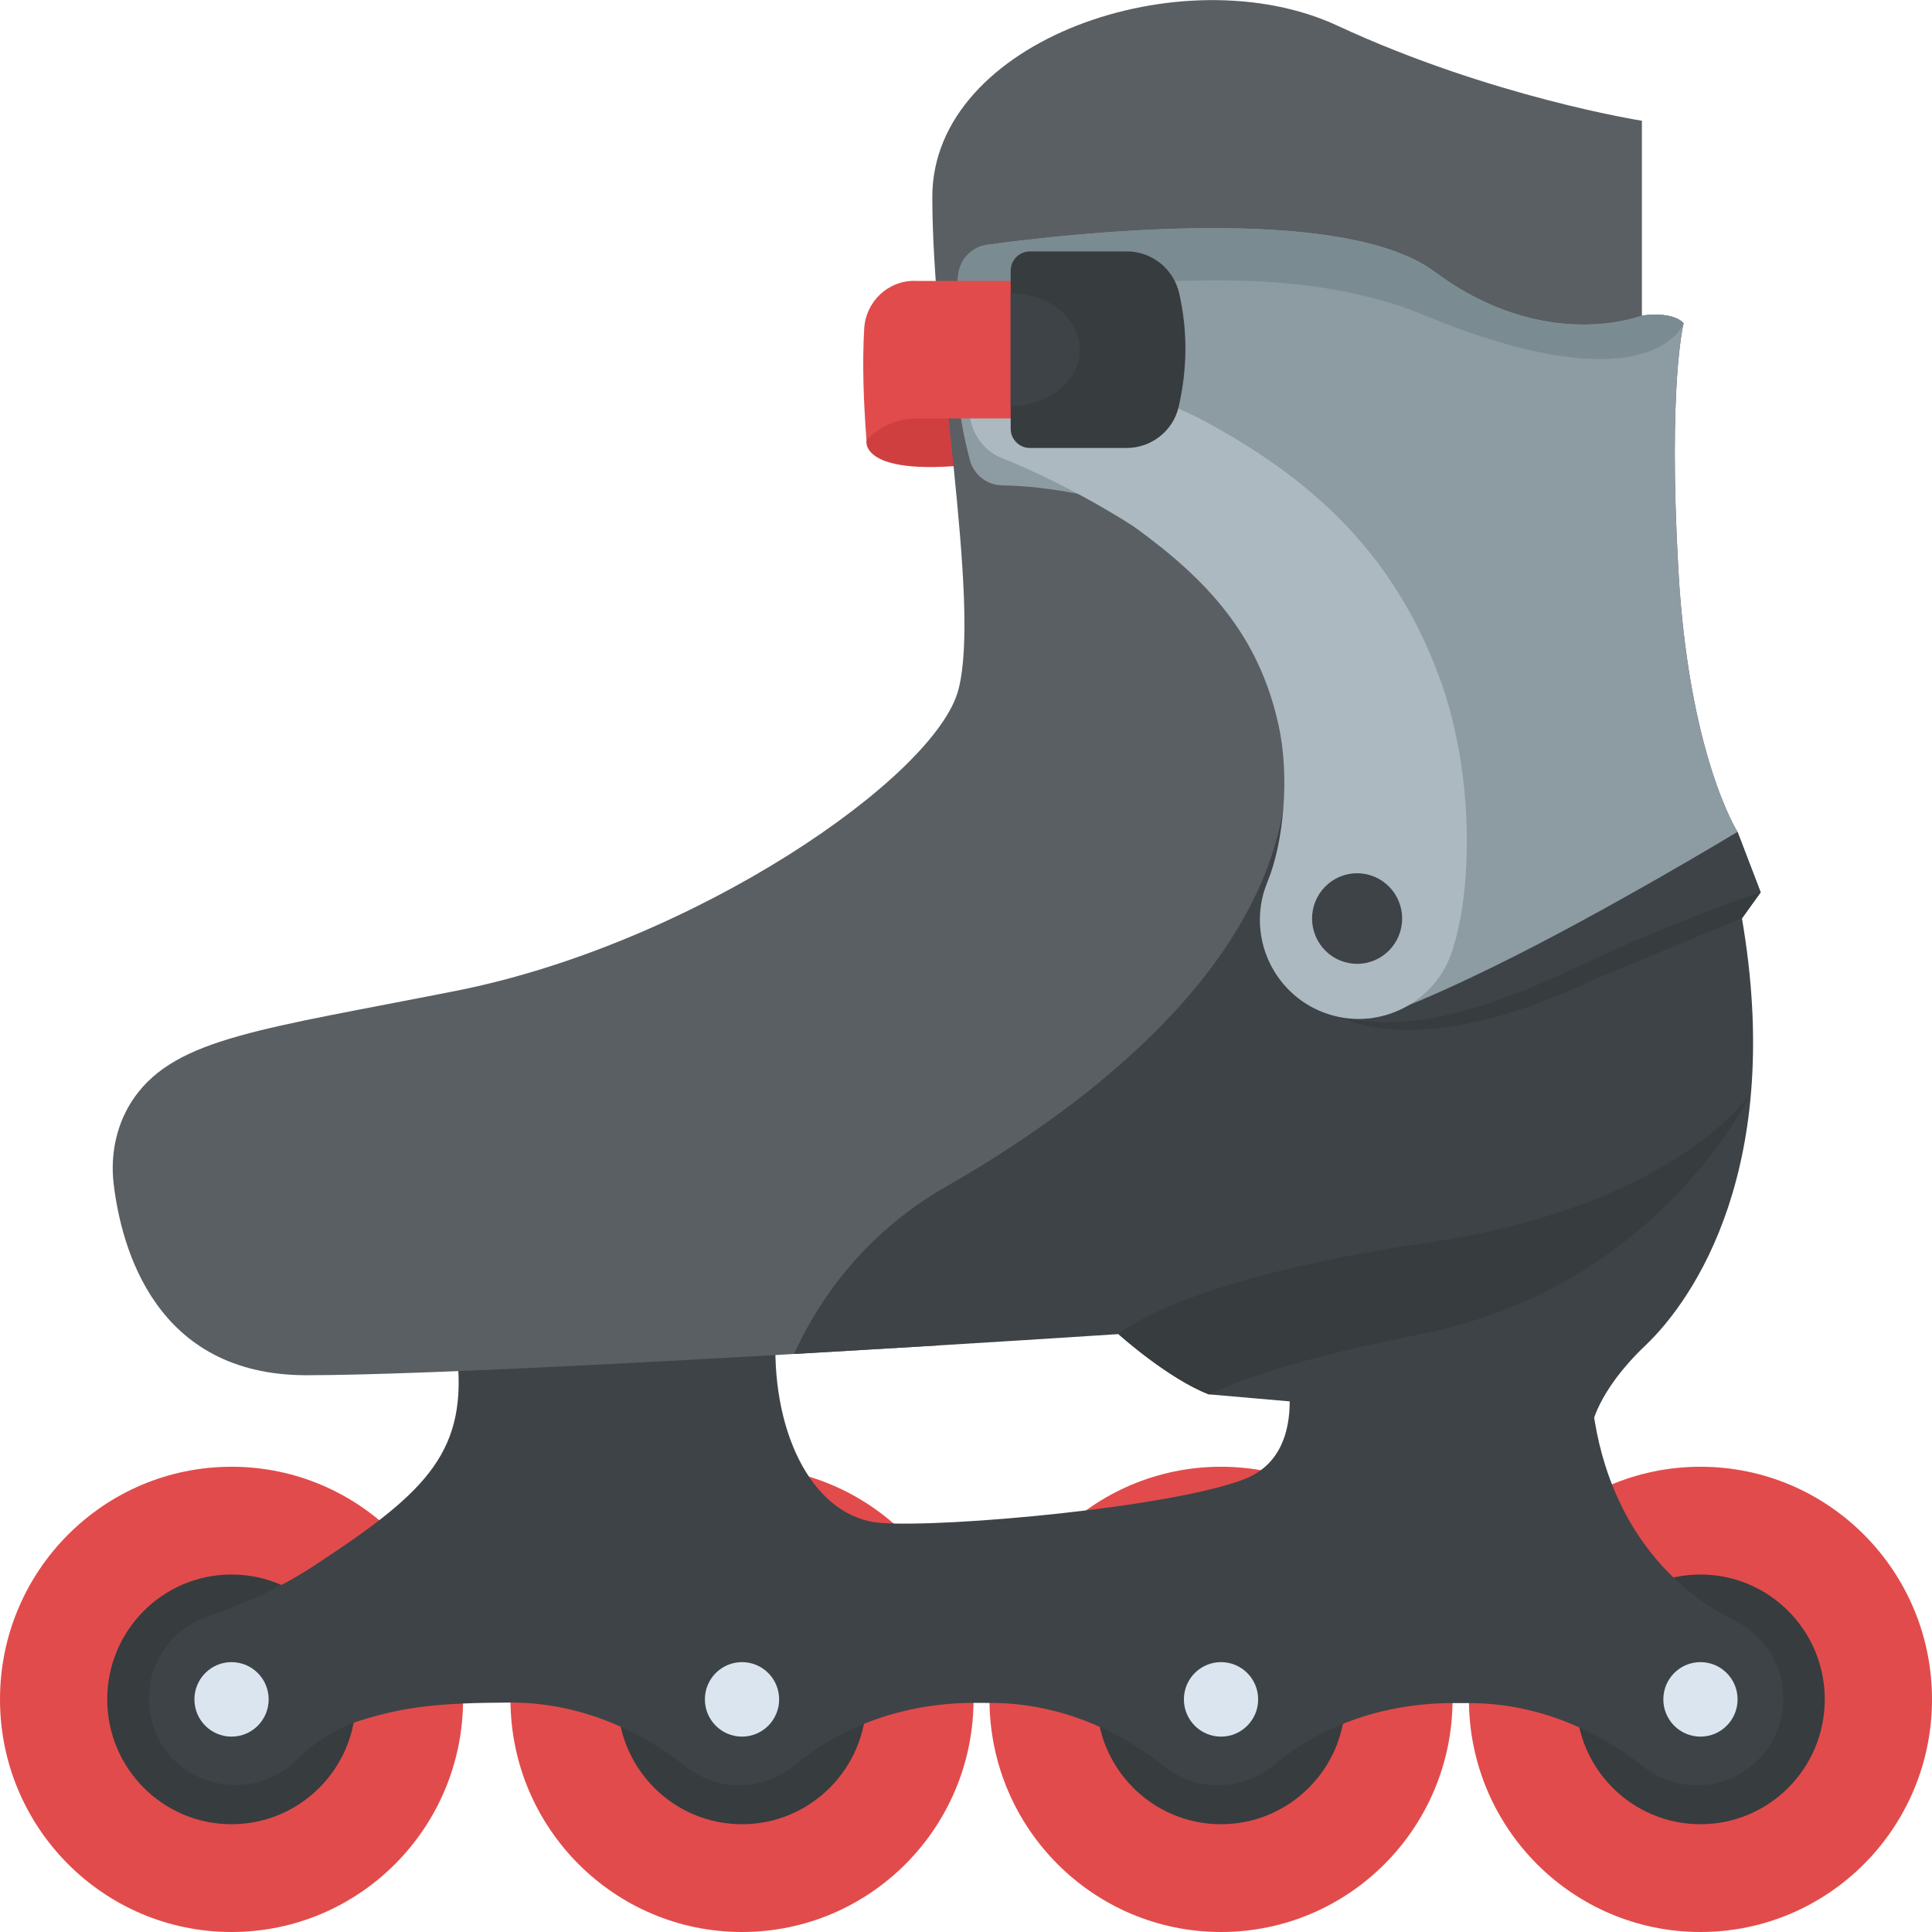<?xml version="1.0" encoding="utf-8"?>
<!-- Generator: Adobe Illustrator 21.1.0, SVG Export Plug-In . SVG Version: 6.00 Build 0)  -->
<svg version="1.1" id="Layer_1" xmlns="http://www.w3.org/2000/svg" xmlns:xlink="http://www.w3.org/1999/xlink" x="0px" y="0px"
	 viewBox="0 0 32 32" style="enable-background:new 0 0 32 32;" xml:space="preserve">
<style type="text/css">
	.st0{fill:#E9EFF4;}
	.st1{fill:#BBC7D1;}
	.st2{fill:#E24B4B;}
	.st3{fill:#D23F77;}
	.st4{fill:#D3D9DD;}
	.st5{fill:#E84D88;}
	.st6{fill:#DEE4E9;}
	.st7{fill:#3E4347;}
	.st8{fill:#65B1EF;}
	.st9{fill:#FFFFFF;}
	.st10{fill:#59A5E0;}
	.st11{opacity:0.15;fill:#FFFFFF;}
	.st12{fill:#D03F3F;}
	.st13{opacity:0.15;}
	.st14{fill:#E9B02C;}
	.st15{fill:#F4C534;}
	.st16{opacity:0.5;}
	.st17{fill:#FFD93B;}
	.st18{fill:#353A3D;}
	.st19{fill:#777B7E;}
	.st20{fill:#5A5F63;}
	.st21{fill:#4E99D2;}
	.st22{fill:#CBD6E0;}
	.st23{fill:#6B503B;}
	.st24{fill:#89664C;}
	.st25{fill:#8F6D52;}
	.st26{fill:#A5856D;}
	.st27{fill:#C2CACE;}
	.st28{fill:#BF3333;}
	.st29{fill:#DAE5EF;}
	.st30{fill:#373C3F;}
	.st31{fill:#8CC63E;}
	.st32{fill:#7FB239;}
	.st33{opacity:0.7;}
	.st34{fill:#32373A;}
	.st35{opacity:0.1;fill:#FFFFFF;}
	.st36{opacity:0.5;fill:#DAE5EF;}
	.st37{fill:#8D9BA3;}
	.st38{fill:#7A5B44;}
	.st39{opacity:0.2;fill:#FFFFFF;}
	.st40{fill:#45CBEA;}
	.st41{opacity:0.1;}
	.st42{fill:#7B8B92;}
	.st43{fill:#ACB9C1;}
	.st44{fill:#846144;}
	.st45{fill:#9A795F;}
	.st46{opacity:0.2;}
	.st47{fill:#719D34;}
	.st48{fill:#31373A;}
	.st49{fill:#FFDE55;}
	.st50{fill:#CF7519;}
	.st51{fill:none;stroke:#D03F3F;stroke-width:36;stroke-miterlimit:10;}
	.st52{fill:#F29A2E;}
	.st53{opacity:0.25;}
	.st54{fill:#E18823;}
	.st55{opacity:0.5;fill:#E18823;}
	.st56{opacity:0.2;fill:#5A5F63;}
	.st57{fill:#64892F;}
</style>
<g>
	<g>
		<g>
			<ellipse class="st2" cx="3.835" cy="28.147" rx="3.835" ry="3.853"/>
		</g>
		<g>
			<ellipse class="st30" cx="3.835" cy="28.147" rx="2.059" ry="2.068"/>
		</g>
		<g>
			<ellipse class="st2" cx="20.224" cy="28.147" rx="3.835" ry="3.853"/>
		</g>
		<g>
			<ellipse class="st30" cx="20.224" cy="28.147" rx="2.059" ry="2.068"/>
		</g>
		<g>
			<ellipse class="st2" cx="12.29" cy="28.147" rx="3.835" ry="3.853"/>
		</g>
		<g>
			<ellipse class="st30" cx="12.29" cy="28.147" rx="2.059" ry="2.068"/>
		</g>
		<g>
			<ellipse class="st2" cx="28.165" cy="28.147" rx="3.835" ry="3.853"/>
		</g>
		<g>
			<ellipse class="st30" cx="28.165" cy="28.147" rx="2.059" ry="2.068"/>
		</g>
		<g>
			<g>
				<path class="st7" d="M28.367,29.547c-0.425,0.079-0.836-0.039-1.147-0.285c-0.827-0.655-1.826-1.052-2.879-1.053h-0.283
					c-1.076-0.001-2.141,0.339-2.968,1.031c-0.182,0.151-0.404,0.26-0.653,0.306c-0.425,0.08-0.837-0.039-1.147-0.285
					c-0.826-0.657-1.827-1.055-2.88-1.055l-0.277-0.001c-1.079,0-2.144,0.341-2.973,1.034c-0.181,0.152-0.404,0.261-0.653,0.307
					c-0.425,0.079-0.836-0.039-1.147-0.285c-0.837-0.665-1.851-1.067-2.918-1.061c-1.106,0.005-1.69,0.054-2.459,0.292
					c-0.415,0.129-0.782,0.372-1.093,0.678c-0.761,0.75-2.182,0.406-2.4-0.773c-0.134-0.727,0.299-1.399,0.939-1.62
					c0.612-0.213,1.205-0.472,1.747-0.827c1.805-1.181,2.542-1.838,2.405-3.401l5.264-0.375c-0.052,1.629,0.656,2.973,1.75,3.051
					c1.094,0.078,4.801-0.258,6.011-0.724c1.209-0.465,0.605-2.237,0.605-2.237l5.251-0.904c-0.416,2.04,0.176,4.437,2.283,5.489
					c0.388,0.195,0.684,0.563,0.769,1.025C29.656,28.653,29.144,29.403,28.367,29.547z"/>
			</g>
		</g>
		<g>
			<g>
				<g>
					<path class="st12" d="M14.536,6.725l-0.184,0.567c0,0-0.157,0.697,2.198,0.344s0.762-1.27,0.762-1.27l-2.387-0.054"/>
				</g>
				<g>
					<g>
						<path class="st20" d="M29.162,14.779l-0.31,0.432l-13.336,7.075c-3.314,0.202-8.439,0.492-10.442,0.492
							c-2.495,0-3.062-2.096-3.191-3.165c-0.061-0.507,0.052-1.026,0.347-1.442c0.701-0.982,2.114-1.124,5.32-1.759
							c3.946-0.781,7.95-3.544,8.325-4.991c0.375-1.446-0.433-5.556-0.433-8.16c0-2.605,4.163-4.022,6.712-2.835
							C24.704,1.61,27.195,2,27.195,2v3.227c0.561-0.073,0.691,0.13,0.691,0.13s-0.26,0.998-0.087,4.08
							c0.173,3.081,0.979,4.34,0.979,4.34L29.162,14.779z"/>
					</g>
					<g>
						<path class="st7" d="M13.16,22.412l-0.006,0.014c2.893-0.166,5.371-0.329,5.371-0.329s0.821,0.738,1.498,0.998l6.337,0.55
							c0,0,0.073-0.579,0.893-1.36c0.821-0.781,2.304-2.98,1.599-7.075l0.31-0.432l-0.383-1l-7.523-0.386
							c-0.477,2.901-3.553,5.102-5.586,6.262C14.564,20.285,13.687,21.25,13.16,22.412z"/>
					</g>
					<g>
						<path class="st37" d="M28.779,13.778c0,0-2.189,1.324-4.003,2.214c-1.815,0.89-2.138,0.879-2.138,0.879
							s0.021-2.876-0.346-4.33s-3.03-4.117-4.041-4.275c-0.575-0.137-1.129-0.219-1.652-0.227c-0.251-0.003-0.47-0.174-0.535-0.418
							c-0.347-1.313-0.271-2.484-0.191-3.084c0.034-0.252,0.23-0.449,0.48-0.483c1.378-0.188,5.873-0.696,7.413,0.45
							c1.829,1.359,3.428,0.723,3.428,0.723c0.562-0.072,0.691,0.13,0.691,0.13s-0.259,0.998-0.086,4.08
							S28.779,13.778,28.779,13.778z"/>
					</g>
					<g>
						<path class="st42" d="M27.195,5.227c0,0-1.599,0.636-3.428-0.723c-1.541-1.146-6.035-0.638-7.413-0.45
							c-0.251,0.034-0.447,0.231-0.48,0.483c-0.02,0.149-0.04,0.333-0.053,0.545c2.788-0.481,5.664-0.732,7.743,0.128
							c3.794,1.568,4.322,0.148,4.322,0.148S27.757,5.155,27.195,5.227z"/>
					</g>
					<g>
						<path class="st43" d="M24.083,15.654c-0.231,0.877-1.125,1.4-1.998,1.168c-0.873-0.232-1.393-1.129-1.163-2.006
							c0.018-0.068,0.043-0.136,0.07-0.206c0.27-0.656,0.374-1.753,0.184-2.602c-0.323-1.479-1.174-2.407-2.407-3.294
							c-1.188-0.756-2.184-1.13-2.184-1.13c-0.439-0.187-0.645-0.697-0.458-1.138c0.171-0.404,0.611-0.61,1.021-0.498
							c1.349,0.368,1.702,0.505,2.656,0.95c1.874,0.979,3.26,2.229,4.028,4.298C24.401,12.714,24.399,14.597,24.083,15.654z"/>
					</g>
					<g>
						<path class="st2" d="M17.311,4.652v2.279h-2.138c-0.312,0-0.609,0.131-0.821,0.361l0,0c-0.051-0.659-0.071-1.284-0.038-1.85
							c0.026-0.445,0.394-0.797,0.837-0.79c0.007,0,0.014,0,0.021,0.001H17.311z"/>
					</g>
					<g>
						<ellipse class="st7" cx="22.478" cy="15.214" rx="0.746" ry="0.75"/>
					</g>
				</g>
				<g>
					<path class="st30" d="M19.522,6.739c-0.093,0.401-0.454,0.681-0.862,0.681h-1.601c-0.176,0-0.319-0.143-0.319-0.32V4.484
						c0-0.177,0.143-0.32,0.319-0.32h1.606c0.414,0,0.773,0.289,0.866,0.694C19.67,5.469,19.67,6.096,19.522,6.739z"/>
				</g>
				<g>
					<path class="st7" d="M17.884,5.792c0,0.516-0.512,0.933-1.145,0.933V4.858C17.372,4.858,17.884,5.276,17.884,5.792z"/>
				</g>
			</g>
			<g>
				<path class="st30" d="M22.292,16.871c0,0,1.248,0.719,4.124-0.654l2.435-1.007l0.31-0.432c0,0-1.331,0.431-2.923,1.185
					C24.646,16.719,23.456,17.083,22.292,16.871z"/>
			</g>
		</g>
		<g>
			<g>
				<ellipse class="st29" cx="3.835" cy="28.147" rx="0.615" ry="0.617"/>
			</g>
		</g>
		<g>
			<g>
				<ellipse class="st29" cx="28.165" cy="28.147" rx="0.615" ry="0.617"/>
			</g>
		</g>
		<g>
			<g>
				<ellipse class="st29" cx="20.224" cy="28.147" rx="0.615" ry="0.617"/>
			</g>
		</g>
		<g>
			<g>
				<ellipse class="st29" cx="12.29" cy="28.147" rx="0.615" ry="0.617"/>
			</g>
		</g>
	</g>
	<path class="st30" d="M20.032,23.096c0.525-0.258,1.539-0.612,3.502-0.999c3.792-0.748,5.339-3.734,5.457-3.972
		c0-0.003,0.001-0.005,0.001-0.008c-0.106,0.151-1.409,1.889-5.354,2.467c-4.125,0.604-5.112,1.514-5.112,1.514
		s0.821,0.738,1.498,0.998L20.032,23.096z"/>
</g>
</svg>
